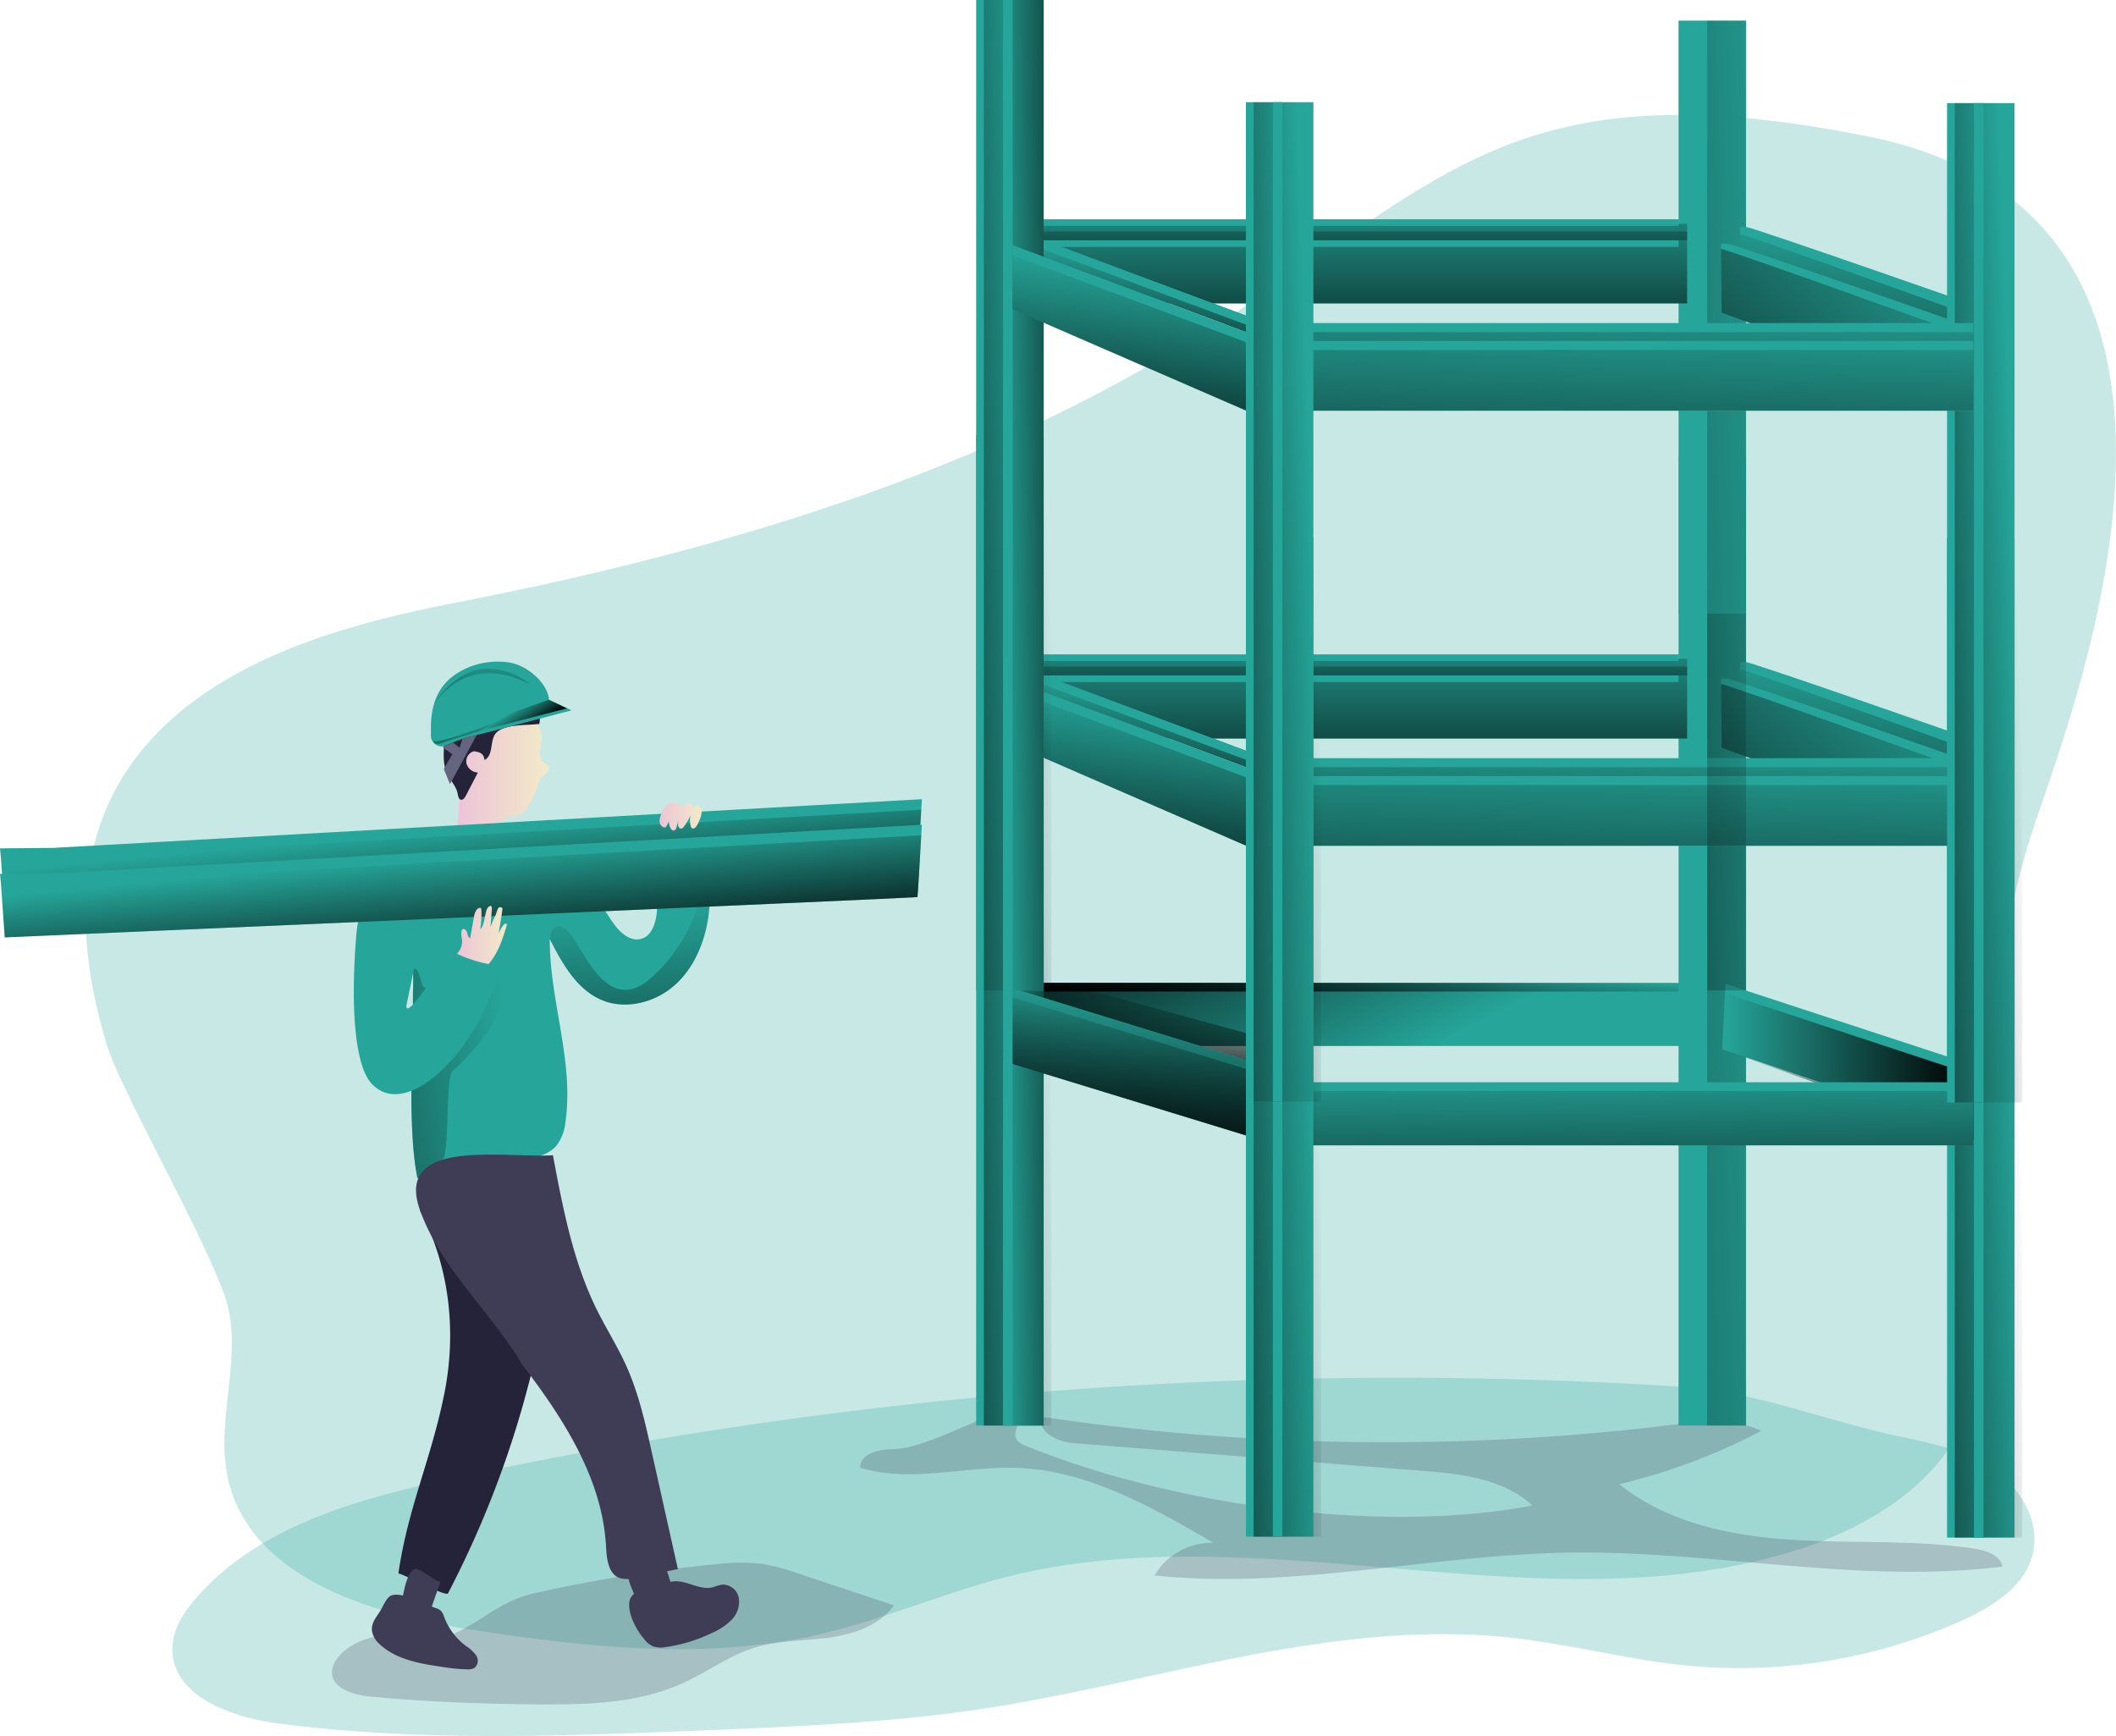 <svg id="Layer_1" data-name="Layer 1" xmlns="http://www.w3.org/2000/svg" xmlns:xlink="http://www.w3.org/1999/xlink" viewBox="0 0 555.97 456.08"><defs><linearGradient id="linear-gradient" x1="120.15" y1="271.06" x2="144.24" y2="271.06" gradientUnits="userSpaceOnUse"><stop offset="0" stop-color="#ecc4d7"/><stop offset="0.42" stop-color="#efd4d1"/><stop offset="1" stop-color="#f2eac9"/></linearGradient><linearGradient id="linear-gradient-2" x1="135.11" y1="186.01" x2="139.13" y2="192.35" gradientUnits="userSpaceOnUse"><stop offset="0" stop-opacity="0"/><stop offset="0.97"/></linearGradient><linearGradient id="linear-gradient-3" x1="126.45" y1="234.44" x2="127.26" y2="284.33" xlink:href="#linear-gradient-2"/><linearGradient id="linear-gradient-4" x1="121.47" y1="252.01" x2="121.93" y2="280.17" xlink:href="#linear-gradient-2"/><linearGradient id="linear-gradient-5" x1="478.24" y1="246.33" x2="336.36" y2="251.06" xlink:href="#linear-gradient-2"/><linearGradient id="linear-gradient-6" x1="492.1" y1="234.83" x2="486.67" y2="331.18" xlink:href="#linear-gradient-2"/><linearGradient id="linear-gradient-7" x1="510.78" y1="237.4" x2="425.83" y2="333.38" xlink:href="#linear-gradient-2"/><linearGradient id="linear-gradient-8" x1="530.02" y1="272.43" x2="482.46" y2="274.18" xlink:href="#linear-gradient-2"/><linearGradient id="linear-gradient-9" x1="452.63" y1="280.2" x2="518.49" y2="280.2" xlink:href="#linear-gradient-2"/><linearGradient id="linear-gradient-10" x1="274.89" y1="244.16" x2="227.48" y2="245.91" xlink:href="#linear-gradient-2"/><linearGradient id="linear-gradient-11" x1="363.35" y1="282.18" x2="323.35" y2="204.08" xlink:href="#linear-gradient-2"/><linearGradient id="linear-gradient-12" x1="358.16" y1="251.58" x2="356.91" y2="267.16" xlink:href="#linear-gradient-2"/><linearGradient id="linear-gradient-13" x1="355.33" y1="161.97" x2="355.33" y2="214.36" xlink:href="#linear-gradient-2"/><linearGradient id="linear-gradient-14" x1="355.33" y1="162.49" x2="355.33" y2="222.17" xlink:href="#linear-gradient-2"/><linearGradient id="linear-gradient-15" x1="302.02" y1="182.14" x2="296.65" y2="214.13" xlink:href="#linear-gradient-2"/><linearGradient id="linear-gradient-16" x1="261.79" y1="244.52" x2="290.27" y2="244.2" xlink:href="#linear-gradient-2"/><linearGradient id="linear-gradient-17" x1="430.35" y1="277.49" x2="431.06" y2="340.63" xlink:href="#linear-gradient-2"/><linearGradient id="linear-gradient-18" x1="135.24" y1="343.37" x2="34.35" y2="358.4" xlink:href="#linear-gradient-2"/><linearGradient id="linear-gradient-19" x1="123.96" y1="293.66" x2="135.74" y2="347.27" xlink:href="#linear-gradient-2"/><linearGradient id="linear-gradient-20" x1="120.77" y1="282.77" x2="124.09" y2="317.01" xlink:href="#linear-gradient-2"/><linearGradient id="linear-gradient-21" x1="120.77" y1="289.48" x2="124.09" y2="323.72" xlink:href="#linear-gradient-2"/><linearGradient id="linear-gradient-22" x1="304.31" y1="257.73" x2="299.07" y2="322.99" xlink:href="#linear-gradient-2"/><linearGradient id="linear-gradient-23" x1="304.19" y1="260.39" x2="299.28" y2="321.49" xlink:href="#linear-gradient-2"/><linearGradient id="linear-gradient-24" x1="431.09" y1="188.82" x2="428.89" y2="266.95" xlink:href="#linear-gradient-2"/><linearGradient id="linear-gradient-25" x1="431.15" y1="192.29" x2="428.69" y2="279.71" xlink:href="#linear-gradient-2"/><linearGradient id="linear-gradient-26" x1="120.05" y1="311.35" x2="133.14" y2="311.35" xlink:href="#linear-gradient"/><linearGradient id="linear-gradient-27" x1="296.3" y1="258.21" x2="294.08" y2="285.91" xlink:href="#linear-gradient-2"/><linearGradient id="linear-gradient-28" x1="345.79" y1="272.18" x2="298.23" y2="273.93" xlink:href="#linear-gradient-2"/><linearGradient id="linear-gradient-29" x1="299.23" y1="183.88" x2="290.94" y2="242.71" xlink:href="#linear-gradient-2"/><linearGradient id="linear-gradient-30" x1="478.24" y1="132.01" x2="336.36" y2="136.74" xlink:href="#linear-gradient-2"/><linearGradient id="linear-gradient-31" x1="492.1" y1="120.51" x2="486.67" y2="216.86" xlink:href="#linear-gradient-2"/><linearGradient id="linear-gradient-32" x1="510.78" y1="123.07" x2="425.83" y2="219.06" xlink:href="#linear-gradient-2"/><linearGradient id="linear-gradient-33" x1="530.02" y1="158.11" x2="482.46" y2="159.86" xlink:href="#linear-gradient-2"/><linearGradient id="linear-gradient-34" x1="274.89" y1="129.84" x2="227.48" y2="131.59" xlink:href="#linear-gradient-2"/><linearGradient id="linear-gradient-35" x1="355.33" y1="47.65" x2="355.33" y2="100.04" xlink:href="#linear-gradient-2"/><linearGradient id="linear-gradient-36" x1="355.33" y1="48.17" x2="355.33" y2="107.84" xlink:href="#linear-gradient-2"/><linearGradient id="linear-gradient-37" x1="302.02" y1="67.82" x2="296.65" y2="99.81" xlink:href="#linear-gradient-2"/><linearGradient id="linear-gradient-38" x1="261.79" y1="130.2" x2="290.27" y2="129.88" xlink:href="#linear-gradient-2"/><linearGradient id="linear-gradient-39" x1="431.09" y1="74.49" x2="428.89" y2="152.63" xlink:href="#linear-gradient-2"/><linearGradient id="linear-gradient-40" x1="431.15" y1="77.97" x2="428.69" y2="165.39" xlink:href="#linear-gradient-2"/><linearGradient id="linear-gradient-41" x1="345.79" y1="157.86" x2="298.23" y2="159.61" xlink:href="#linear-gradient-2"/><linearGradient id="linear-gradient-42" x1="299.23" y1="69.56" x2="290.94" y2="128.39" xlink:href="#linear-gradient-2"/><linearGradient id="linear-gradient-43" x1="173.3" y1="280.27" x2="184.38" y2="280.27" xlink:href="#linear-gradient"/><linearGradient id="linear-gradient-44" x1="165.32" y1="301.51" x2="169.59" y2="387.82" gradientUnits="userSpaceOnUse"><stop offset="0" stop-opacity="0"/><stop offset="0.49" stop-opacity="0.49"/><stop offset="0.97"/></linearGradient></defs><title>46. Under Contructions</title><path d="M120.78,223.85C82.55,231.31.21,249.55,28.17,340.52c3.9,12.71,29.08,56.14,31.87,69.14,3.11,14.52-3.35,29.83-.19,44.34,5.68,26.09,37.25,35.79,63.64,39.84,30.53,4.68,62,8.21,92.05,1.22,16.57-3.85,32.28-10.8,48.77-15C332,463,405.71,494,472.23,472.93c19.69-6.22,39.37-18.64,45.58-38.34,4-12.83,1.73-26.67,1.66-40.13-.2-34.19,4.23-79.64,15.08-112.06s60.83-160-44-180.9C338.25,71.13,386.4,172,120.78,223.85Z" transform="translate(0 -65.71)" fill="#26a69a" opacity="0.25"/><path d="M118.88,454.16c-24.49,5.29-50.38,12.28-67,31-3.43,3.85-6.51,8.47-6.59,13.62-.21,12.26,14.94,18,27.1,19.65,37.54,5,75.6,3.43,113.44,1.88,23.94-1,47.94-2,71.63-5.51C304,507.79,350.16,490.9,397,496c15.42,1.68,30.51,5.74,45.94,7.29a143.24,143.24,0,0,0,72.58-11.8c8-3.6,16.45-8.88,18.55-17.42s-3.06-17.26-10.16-22.21-15.84-6.84-24.31-8.63c-20.4-4.29-38-11.91-58.89-13.23q-39.64-2.49-79.42-2.3A1177.37,1177.37,0,0,0,204.36,439Q161.35,445,118.88,454.16Z" transform="translate(0 -65.71)" fill="#26a69a" opacity="0.25"/><g opacity="0.24"><path d="M97.88,511.53c14.67,1.34,29.4,1.91,44.12,2,12.74.06,25.89-.33,37.48-5.62,6.35-2.9,12.08-7.22,18.75-9.28,6.28-1.94,13-1.77,19.49-2.64s13.35-3.15,17.16-8.5L210,479.22a56.47,56.47,0,0,0-9.7-2.6,53.36,53.36,0,0,0-12.69.13,378.39,378.39,0,0,0-47.45,7.64c-8.76,2-13.31,7.2-20.91,10.54-6.12,2.69-9.79.57-16,.4C88.8,494.94,78.49,509.76,97.88,511.53Z" transform="translate(0 -65.71)" fill="#3f3d56"/><path d="M234.55,446.46c-3.66.06-8.58,1.2-8.53,4.86,13.2,4.09,27.41-.43,41.23.06,18.58.66,35.5,10.31,51.56,19.7a17.51,17.51,0,0,0-15.48,8.56c36.19,3.82,72.44-5.41,108.82-6,38.08-.58,76.23,8.36,114,3.67-.66-3.07-4.36-4.24-7.46-4.71-15.89-2.4-32.08-1.31-48.11-2.34s-32.63-4.51-45.13-14.6a159.47,159.47,0,0,0,37.32-14c-7.5-3.53-16.25-2.45-24.48-1.46A616.6,616.6,0,0,1,274,438c-1.88,3.75,3.85,6.54,8,6.87l91.2,7.24c10.45.83,21.75,2,29.43,9.15C362.3,469,306.88,461,268.89,445.32c-6.24-2.58,3.9-9.85-2.83-9.14C258.25,437,243.94,446.29,234.55,446.46Z" transform="translate(0 -65.71)" fill="#3f3d56"/></g><path d="M140.58,254.84a8.11,8.11,0,0,1,1.7,5.81c-.1.91-.34,1.81-.39,2.72a3.34,3.34,0,0,0,.81,2.54c.54.52,1.39.85,1.52,1.58.19,1-1.05,1.59-1.78,2.31a6.41,6.41,0,0,0-1.3,2.76,20.69,20.69,0,0,1-1.84,4.24,6.59,6.59,0,0,1-3.24,3.18c-1,.36-2.22.27-3.17.82-2.24,1.29-1.71,5-3.79,6.59a4.35,4.35,0,0,1-2,.72,8.74,8.74,0,0,1-4.84-.65,3.72,3.72,0,0,1-1.7-1.32,4.46,4.46,0,0,1-.41-2.61c.17-3,.58-6.06.48-9.09-.05-1.62-.24-3.24-.22-4.86a16.44,16.44,0,0,1,6-12.55A14.06,14.06,0,0,1,140,254.87l-.89-1" transform="translate(0 -65.71)" fill="url(#linear-gradient)"/><path d="M124.56,263.09a2.74,2.74,0,0,0-2,3.18,3.25,3.25,0,0,0,3,2.42l-3.19,6.13c-.27.52-.72,1.14-1.29,1s-.71-.92-.82-1.53c-.34-1.93-1.86-3.41-2.72-5.17-1.26-2.57-1-5.59-.78-8.44.23-2.54.49-5.2,1.87-7.35a12.77,12.77,0,0,1,2.95-3,13.91,13.91,0,0,1,6.67-3.11,16.07,16.07,0,0,1,6.14.76,13.68,13.68,0,0,1,5.46,2.53,5.31,5.31,0,0,1,1.84,5.41c-3,.4-8.83,0-11.18,2.19-2,1.89-.64,6-3.23,7.29C127.18,263.67,126,263.31,124.56,263.09Z" transform="translate(0 -65.71)" fill="#25233a"/><path d="M150.17,252.36c-.92-.55-5-2.26-5.93-2.81-.18-3.24-3.67-7.47-8.46-9.26C132.2,239,124.84,239,119,243.38c-6.63,5-5.7,13.38-5.77,15.57a2.79,2.79,0,0,0,3.9,2.63,49.16,49.16,0,0,1,5.44-2.08l8-2C136.22,256,144.5,253.82,150.17,252.36Z" transform="translate(0 -65.71)" fill="#26a69a"/><polygon points="148.95 186.12 125.3 192.24 133.1 188.09 135.24 186.96 138.86 185.7 142.93 184.3 144.24 183.84 148.95 186.12" fill="url(#linear-gradient-2)"/><polygon points="125.3 193.03 118.23 206.03 116.61 202.07 118.84 198.16 116.26 196.3 119 195.06 120.78 196.48 121.51 194.13 125.3 193.03" fill="#65657f"/><path d="M114.22,261.14s1.12.29,4-1a46.06,46.06,0,0,1,7.12-2.22l9.94-5.28s-12.64-6.36-20.1.85C115.14,253.51,112.24,257.5,114.22,261.14Z" transform="translate(0 -65.71)" fill="#26a69a"/><path d="M114.07,250.66s5.41-9.29,14.08-9.26a17.24,17.24,0,0,1,11.13,4.19S124.38,236.22,114.07,250.66Z" transform="translate(0 -65.71)" fill="url(#linear-gradient-3)"/><path d="M113.87,260.35s.1,1.43,2.49.5,9.59-3,9.59-3l3.33-2S115.19,261.26,113.87,260.35Z" transform="translate(0 -65.71)" fill="url(#linear-gradient-4)"/><path d="M117.71,484.34A260.13,260.13,0,0,0,146.5,383.66c.24-3.2.37-6.64-1.32-9.37-3.23-5.24-10.83-4.93-16.91-4-2.76.44-5.88,1.13-7.26,3.55-1,1.79-11.53,8.27-10.57,10.09,7,13.21,9.84,30.15,6.34,47.76-3.44,17.33-9.62,30.14-12.1,47.44C106.09,479.25,117.17,485.36,117.71,484.34Z" transform="translate(0 -65.71)" fill="#25233a"/><rect x="441.03" y="119.74" width="17.73" height="254.81" fill="#26a69a"/><rect x="448.56" y="119.74" width="10.2" height="254.81" fill="url(#linear-gradient-5)"/><path d="M458.76,239.69c0-.56,63.72,21.77,63.72,21.77L524,283.35l-66.65-24.12-.17-19.55Z" transform="translate(0 -65.71)" fill="#26a69a"/><path d="M457.17,241.57c0-.56,65.31,22.95,65.31,22.95L524,282.43l-66.65-24.12Z" transform="translate(0 -65.71)" fill="url(#linear-gradient-6)"/><path d="M453.77,244.05c0-.56,63.71,21.77,63.71,21.77L519,286.31l-66.65-24.12L452.15,244Z" transform="translate(0 -65.71)" fill="#26a69a"/><path d="M452.18,245.45c0-.56,65.3,22.95,65.3,22.95L519,286.31l-66.65-24.12Z" transform="translate(0 -65.71)" fill="url(#linear-gradient-7)"/><rect x="511.58" y="141.41" width="17.73" height="262.58" fill="#26a69a"/><rect x="513.61" y="141.41" width="17.73" height="262.58" fill="url(#linear-gradient-8)"/><rect x="518.66" y="141.41" width="2.5" height="262.58" fill="#26a69a"/><polygon points="518.8 279.94 518.8 283.23 518.49 297.84 452.63 275.76 452.52 275.72 453.37 258.5 518.8 279.94" fill="#26a69a"/><polygon points="518.49 282.48 518.49 299.4 452.63 275.76 453.37 261 518.49 282.48" fill="url(#linear-gradient-9)"/><rect x="256.48" y="114.32" width="17.73" height="260.23" fill="#26a69a"/><rect x="258.51" y="114.32" width="17.73" height="260.23" fill="url(#linear-gradient-10)"/><rect x="267.38" y="258.24" width="175.91" height="16.58" fill="#26a69a"/><rect x="267.38" y="258.24" width="175.91" height="16.58" fill="url(#linear-gradient-11)"/><rect x="274.04" y="258.24" width="166.99" height="2.27" fill="url(#linear-gradient-12)"/><rect x="267.38" y="173.09" width="175.91" height="16.58" fill="#26a69a"/><rect x="267.38" y="173.09" width="175.91" height="16.58" fill="url(#linear-gradient-13)"/><rect x="269.68" y="177.46" width="175.91" height="16.58" fill="#26a69a"/><rect x="267.38" y="175.16" width="175.91" height="18.88" fill="url(#linear-gradient-14)"/><polygon points="327.36 197.25 274.21 177.46 274.21 181.78 327.36 201.56 327.36 197.25" fill="#26a69a"/><polygon points="327.36 197.25 274.21 177.46 274.21 181.78 327.36 201.56 327.36 197.25" fill="url(#linear-gradient-15)"/><rect x="274.21" y="177.46" width="166.82" height="1.73" fill="#26a69a"/><rect x="274.21" y="171.93" width="166.82" height="1.73" fill="#26a69a"/><rect x="263.56" y="114.32" width="10.65" height="260.23" fill="#26a69a"/><rect x="263.56" y="114.32" width="10.65" height="260.23" fill="url(#linear-gradient-16)"/><rect x="342.58" y="284.35" width="175.91" height="16.58" fill="#26a69a"/><rect x="342.58" y="286.64" width="175.91" height="14.28" fill="url(#linear-gradient-17)"/><path d="M186.12,306.62c-1,6.78-3.79,13.5-8.92,18s-12.79,6.5-19.11,3.83c-6.61-2.79-10.38-9.66-13.64-16-.07,16.07,6.38,32,4.14,47.87a12.15,12.15,0,0,1-2.39,6.41c-1.72,2-4.38,2.83-6.91,3.53a151,151,0,0,1-27,4.77c-.88.07-1.75.15-2.63.2-1.06-5.24-1.5-12.07-1.58-20.39,0-.82,0-1.67,0-2.52,0-6.68.16-14.24.41-22.62,0-.61,0-1.22,0-1.83,0-.07,0-.13,0-.2s0-.22,0-.4c0-.47,0-1.2.06-2,0-.2,0-.41,0-.62s0-.42,0-.64c0-.4,0-.8,0-1.18,0-.22,0-.45,0-.66,0-1,0-1.76,0-1.76q.26-7.8.5-16.42c0-.74,0-1.47.05-2.22a29.19,29.19,0,0,1,.72-6.06,13.08,13.08,0,0,1,5.49-8.1h0a28.6,28.6,0,0,1,6.76-3.26C131.63,281,143,283,149.84,290.2a27,27,0,0,1,3.15,4.07c1.52,2.32,2.78,4.8,4.1,7.26A50.83,50.83,0,0,0,161.7,309c1.58,2,3.88,3.91,6.37,3.47,3.58-.64,4.56-5.24,4.6-8.85a132.3,132.3,0,0,0-1-17.91,53.83,53.83,0,0,1,13.71.5,108.19,108.19,0,0,1,1.13,11.06A51.81,51.81,0,0,1,186.12,306.62Z" transform="translate(0 -65.71)" fill="#26a69a"/><path d="M128.82,335.67c-2.68,4.37-6.33,8.06-10,11.6-1.73,1.65-.72,21.55-2.51,23.15-.65.58-2.24,2.54-4,4.6-.88.07-1.75.15-2.63.2-1.06-5.24-1.5-12.07-1.58-20.39,0-.82,0-1.67,0-2.52,0-6.68.16-14.24.41-22.62,0-.61,0-1.22,0-1.83,0-.07,0-.13,0-.2s0-.22,0-.4c0-.47,0-1.2.06-2,0-.2,0-.41,0-.62s0-.42,0-.64c0-.4,0-.8,0-1.18,0-.22,0-.45,0-.66,0-1,0-1.76,0-1.76,1.25-1.09,2.16,3.48,2.39,4.08a1.74,1.74,0,0,0,.33.54,1,1,0,0,0,.72.21,4.74,4.74,0,0,0,3-1.78q2.94-2.94,5.59-6.14l11.82,3.76C133.19,326.15,131.51,331.3,128.82,335.67Z" transform="translate(0 -65.71)" fill="url(#linear-gradient-18)"/><path d="M131,320.75c-3.47,14.24-13.8,28-22.91,31.56-3.73,1.45-7.25,1.2-10-1.43-5-4.47-6-21-4.47-39.52A26.9,26.9,0,0,1,95,304.65a25.06,25.06,0,0,1,4.75-8.06,32.6,32.6,0,0,1,15.86-9.42l-.09.4-1.62,7.88-1.71,8.28-3.43,16.65-2,9.59c0,1.09.67.8,1.69-.28,2.85-3,8.53-12.17,10.93-14.08a1.54,1.54,0,0,0,.2-.18Z" transform="translate(0 -65.71)" fill="#26a69a"/><path d="M157.09,301.53c-.33.07-.68.11-1,.16-7.34.87-14.75.58-22.13.74s-14.52.76-21.78,1.3l-2.93.23c-4.74.32-9.5.6-14.26.69a25.06,25.06,0,0,1,4.75-8.06,14.17,14.17,0,0,1,2.13-.32c2.72-.22,5.43-.42,8.15-.59,1.29-.09,2.58-.16,3.87-.23,8.64-.5,17.27-.81,25.9-1.12,4.4-.15,8.8-.3,13.19-.06h0C154.51,296.59,155.77,299.07,157.09,301.53Z" transform="translate(0 -65.71)" fill="url(#linear-gradient-19)"/><path d="M137.23,424.28c10.82,14.12,21.05,30,22,47.72.18,3.19.54,7.15,3.52,8.31a7.71,7.71,0,0,0,4.36-.07l11-2.27-6.85-30.67c-1.72-7.74-3.47-15.55-6.73-22.78-2.29-5.07-5.29-9.79-7.76-14.79-6.23-12.62-8.89-26.65-11.49-40.49-12.87.84-42.1-4.89-34.82,14.73C116.24,399.63,129,410.27,137.23,424.28Z" transform="translate(0 -65.71)" fill="#3f3d56"/><path d="M166.56,484.49a5.48,5.48,0,0,0,1,1.95,3.93,3.93,0,0,0,3.64,1,11.64,11.64,0,0,0,3.6-1.57,3.81,3.81,0,0,0,1.53-1.3,3.93,3.93,0,0,0-.1-3l-1.81-5.73a1.21,1.21,0,0,0-.56-.84,1.28,1.28,0,0,0-1.1.31c-2,1.33-5,1.5-6.84,2.82S165.85,482.5,166.56,484.49Z" transform="translate(0 -65.71)" fill="#3f3d56"/><path d="M105.45,487.2a18.86,18.86,0,0,0,5.87,2.56,1.64,1.64,0,0,0,1,0c.48-.17.7-.71.86-1.19l2.59-7.42c-.31.9-5.55-3.64-6.79-3.18C106.67,478.88,105.9,485.11,105.45,487.2Z" transform="translate(0 -65.71)" fill="#3f3d56"/><path d="M173.93,481.9a13.09,13.09,0,0,1,3.48-.73c3.33-.08,6.51,2.37,9.75,1.61a23.26,23.26,0,0,1,2.56-.73,4.3,4.3,0,0,1,4.39,3.51,6.7,6.7,0,0,1-1.81,5.66,16,16,0,0,1-5.07,3.45,40.9,40.9,0,0,1-12.37,3.8,6.49,6.49,0,0,1-3.25-.18,5.89,5.89,0,0,1-2.19-1.72c-2.08-2.38-4.44-6.56-4.07-9.88C165.74,483.18,171.14,482.76,173.93,481.9Z" transform="translate(0 -65.71)" fill="#3f3d56"/><path d="M114.48,488.21a3.87,3.87,0,0,1,1.3.65,4.2,4.2,0,0,1,.92,1.7,17.1,17.1,0,0,0,5.62,7.54,10.19,10.19,0,0,1,2.74,2.48,2.52,2.52,0,0,1-.36,3.34,3.32,3.32,0,0,1-1.89.4,46.93,46.93,0,0,1-6.47-.63c-5.81-.84-12-1.85-16.36-5.78a6.12,6.12,0,0,1-2.26-3.76c-.18-1.9,1-3.4,2-4.88.72-1.08,1.65-3.49,2.78-4.2C105.05,483.5,111.87,487.31,114.48,488.21Z" transform="translate(0 -65.71)" fill="#3f3d56"/><path d="M242.22,275.69s-.07,1.09-.16,2.76c-.3,5.22-.93,16.06-1,16.25S1.25,305.32,1.25,305.32l-1-14L0,288.61l14-.13Z" transform="translate(0 -65.71)" fill="#26a69a"/><path d="M242.06,278.45c-.3,5.22-.93,16.06-1,16.25S1.25,305.32,1.25,305.32l-1-14L14,291.21Z" transform="translate(0 -65.71)" fill="url(#linear-gradient-20)"/><path d="M242.22,282.4s-.07,1.09-.16,2.76c-.3,5.23-.93,16.07-1,16.25S1.25,312,1.25,312l-1-14L0,295.32l14-.13Z" transform="translate(0 -65.71)" fill="#26a69a"/><path d="M242.06,285.16c-.3,5.23-.93,16.07-1,16.25S1.25,312,1.25,312l-1-14L14,297.93Z" transform="translate(0 -65.71)" fill="url(#linear-gradient-21)"/><polygon points="263.56 278.77 341.37 302.6 341.32 282.75 263.56 258.87 263.56 278.77" fill="#26a69a"/><polygon points="341.37 302.6 341.36 302.6 263.56 278.78 263.56 258.87 341.32 282.75 341.37 302.6" fill="url(#linear-gradient-22)"/><polygon points="341.36 302.6 263.56 278.78 263.56 261.26 341.32 285.14 341.36 302.6" fill="url(#linear-gradient-23)"/><rect x="342.58" y="199.2" width="175.91" height="16.06" fill="#26a69a"/><rect x="342.58" y="201.56" width="175.91" height="13.7" fill="url(#linear-gradient-24)"/><rect x="342.58" y="203.9" width="175.91" height="18.36" fill="#26a69a"/><rect x="342.58" y="206.26" width="175.91" height="15.92" fill="url(#linear-gradient-25)"/><path d="M128.39,319c2.53-3.06,3.52-6.13,4.69-9.93.35-1.14-.76-1.19-2.07,1.93.33-2.21,1-5.78,1-6.63-1.17-1.08-1.43.89-1.76,1.69a34.5,34.5,0,0,0-1.39,3.25c.2-1.9.18-2.79.38-4.69,0-.35,0-.83-.35-.91-1.8.36-1.09,4.55-2.69,6.15.26-1.75.53-5.89,0-5.62-1,0-1.48,1.28-1.66,2.29l-1,5.67c-.56-.17-.67-.89-.81-1.46s-.75-1.2-1.22-.85a.84.84,0,0,0-.28.52,7.42,7.42,0,0,0,.16,2.14,4.77,4.77,0,0,1-1.32,3.76A34.3,34.3,0,0,0,128.39,319Z" transform="translate(0 -65.71)" fill="url(#linear-gradient-26)"/><polygon points="263.56 258.87 281.29 258.87 327.36 271.42 327.36 278.48 263.56 258.87" fill="url(#linear-gradient-27)"/><rect x="263.56" y="114.32" width="2.5" height="260.23" fill="#26a69a"/><rect x="327.36" y="141.17" width="17.73" height="262.58" fill="#26a69a"/><rect x="329.39" y="141.17" width="17.73" height="262.58" fill="url(#linear-gradient-28)"/><rect x="334.44" y="141.17" width="2.5" height="262.58" fill="#26a69a"/><polygon points="266.06 178.74 327.36 201.56 327.36 222.18 266.06 195.56 266.06 178.74" fill="#26a69a"/><polygon points="266.06 181.38 327.36 204.21 327.36 222.18 266.06 195.56 266.06 181.38" fill="url(#linear-gradient-29)"/><polygon points="274.21 177.46 327.36 197.25 327.36 199.61 274.21 179.88 274.21 177.46" fill="#26a69a"/><rect x="441.03" y="5.42" width="17.73" height="155.82" fill="#26a69a"/><rect x="448.56" y="5.42" width="10.2" height="254.81" fill="url(#linear-gradient-30)"/><path d="M458.76,125.36c0-.55,63.72,21.78,63.72,21.78L524,169l-66.65-24.12-.17-19.56Z" transform="translate(0 -65.71)" fill="#26a69a"/><path d="M457.17,127.24c0-.55,65.31,23,65.31,23L524,168.11,457.32,144Z" transform="translate(0 -65.71)" fill="url(#linear-gradient-31)"/><path d="M453.77,129.73c0-.56,63.71,21.77,63.71,21.77L519,172l-66.65-24.12-.17-18.15Z" transform="translate(0 -65.71)" fill="#26a69a"/><path d="M452.18,131.13c0-.56,65.3,23,65.3,23L519,172l-66.65-24.12Z" transform="translate(0 -65.71)" fill="url(#linear-gradient-32)"/><rect x="511.58" y="27.09" width="17.73" height="262.58" fill="#26a69a"/><rect x="513.61" y="27.09" width="17.73" height="262.58" fill="url(#linear-gradient-33)"/><rect x="518.66" y="27.09" width="2.5" height="262.58" fill="#26a69a"/><rect x="256.48" width="17.73" height="260.23" fill="#26a69a"/><rect x="258.51" width="17.73" height="260.23" fill="url(#linear-gradient-34)"/><rect x="267.38" y="58.77" width="175.91" height="16.58" fill="#26a69a"/><rect x="267.38" y="58.77" width="175.91" height="16.58" fill="url(#linear-gradient-35)"/><rect x="269.68" y="63.14" width="175.91" height="16.58" fill="#26a69a"/><rect x="267.38" y="60.84" width="175.91" height="18.88" fill="url(#linear-gradient-36)"/><polygon points="327.36 82.93 274.21 63.14 274.21 67.45 327.36 87.24 327.36 82.93" fill="#26a69a"/><polygon points="327.36 82.93 274.21 63.14 274.21 67.45 327.36 87.24 327.36 82.93" fill="url(#linear-gradient-37)"/><rect x="274.21" y="63.14" width="166.82" height="1.73" fill="#26a69a"/><rect x="274.21" y="57.61" width="166.82" height="1.73" fill="#26a69a"/><rect x="263.56" width="10.65" height="260.23" fill="#26a69a"/><rect x="263.56" width="10.65" height="260.23" fill="url(#linear-gradient-38)"/><rect x="342.58" y="84.88" width="175.91" height="16.06" fill="#26a69a"/><rect x="342.58" y="87.24" width="175.91" height="13.7" fill="url(#linear-gradient-39)"/><rect x="342.58" y="89.58" width="175.91" height="18.36" fill="#26a69a"/><rect x="342.58" y="91.94" width="175.91" height="15.92" fill="url(#linear-gradient-40)"/><rect x="263.56" width="2.5" height="260.23" fill="#26a69a"/><rect x="327.36" y="26.85" width="17.73" height="262.58" fill="#26a69a"/><rect x="329.39" y="26.85" width="17.73" height="262.58" fill="url(#linear-gradient-41)"/><rect x="334.44" y="26.85" width="2.5" height="262.58" fill="#26a69a"/><polygon points="266.06 64.42 327.36 87.24 327.36 107.86 266.06 81.24 266.06 64.42" fill="#26a69a"/><polygon points="266.06 67.06 327.36 89.89 327.36 107.86 266.06 81.24 266.06 67.06" fill="url(#linear-gradient-42)"/><polygon points="274.21 63.14 327.36 82.93 327.36 85.28 274.21 65.55 274.21 63.14" fill="#26a69a"/><path d="M174.93,277.45a6.84,6.84,0,0,0-1.19,2.17,4.53,4.53,0,0,0-.43,1.94,1.65,1.65,0,0,0,1.1,1.52.61.61,0,0,0,.51-.05.77.77,0,0,0,.24-.32,22.58,22.58,0,0,0,1.38-3.19,3.49,3.49,0,0,0-.43,3.67c.2.41.59.81,1,.71s.57-.54.68-.93c.26-.92.47-1.85.64-2.78a11.26,11.26,0,0,0-.27,1.82,2.06,2.06,0,0,0,.12.93.76.76,0,0,0,.75.47,1.1,1.1,0,0,0,.64-.49,13.65,13.65,0,0,0,1.75-3,6,6,0,0,0,.12,3,.75.75,0,0,0,.25.38c.41.31,1-.15,1.24-.59a9.39,9.39,0,0,0,1.16-2.7,3.31,3.31,0,0,0,.1-1.56,1.5,1.5,0,0,0-1-1.15,1,1,0,0,0-1.21.7c.09-.67-.66-1.21-1.33-1.14a2.58,2.58,0,0,0-1.63,1.09,1.31,1.31,0,0,0-1.21-1.2C176.74,276.64,175.89,276.38,174.93,277.45Z" transform="translate(0 -65.71)" fill="url(#linear-gradient-43)"/><path d="M186.12,306.62c-1,6.78-3.79,13.5-8.92,18s-12.79,6.5-19.11,3.83c-6.61-2.79-10.38-9.66-13.64-16,0,0,.39-5.67,4.5-2.29s10.2,23.87,22.79,11.9,12.64-24.74,12.64-24.74l2.15-.09A51.81,51.81,0,0,1,186.12,306.62Z" transform="translate(0 -65.71)" fill="url(#linear-gradient-44)"/></svg>